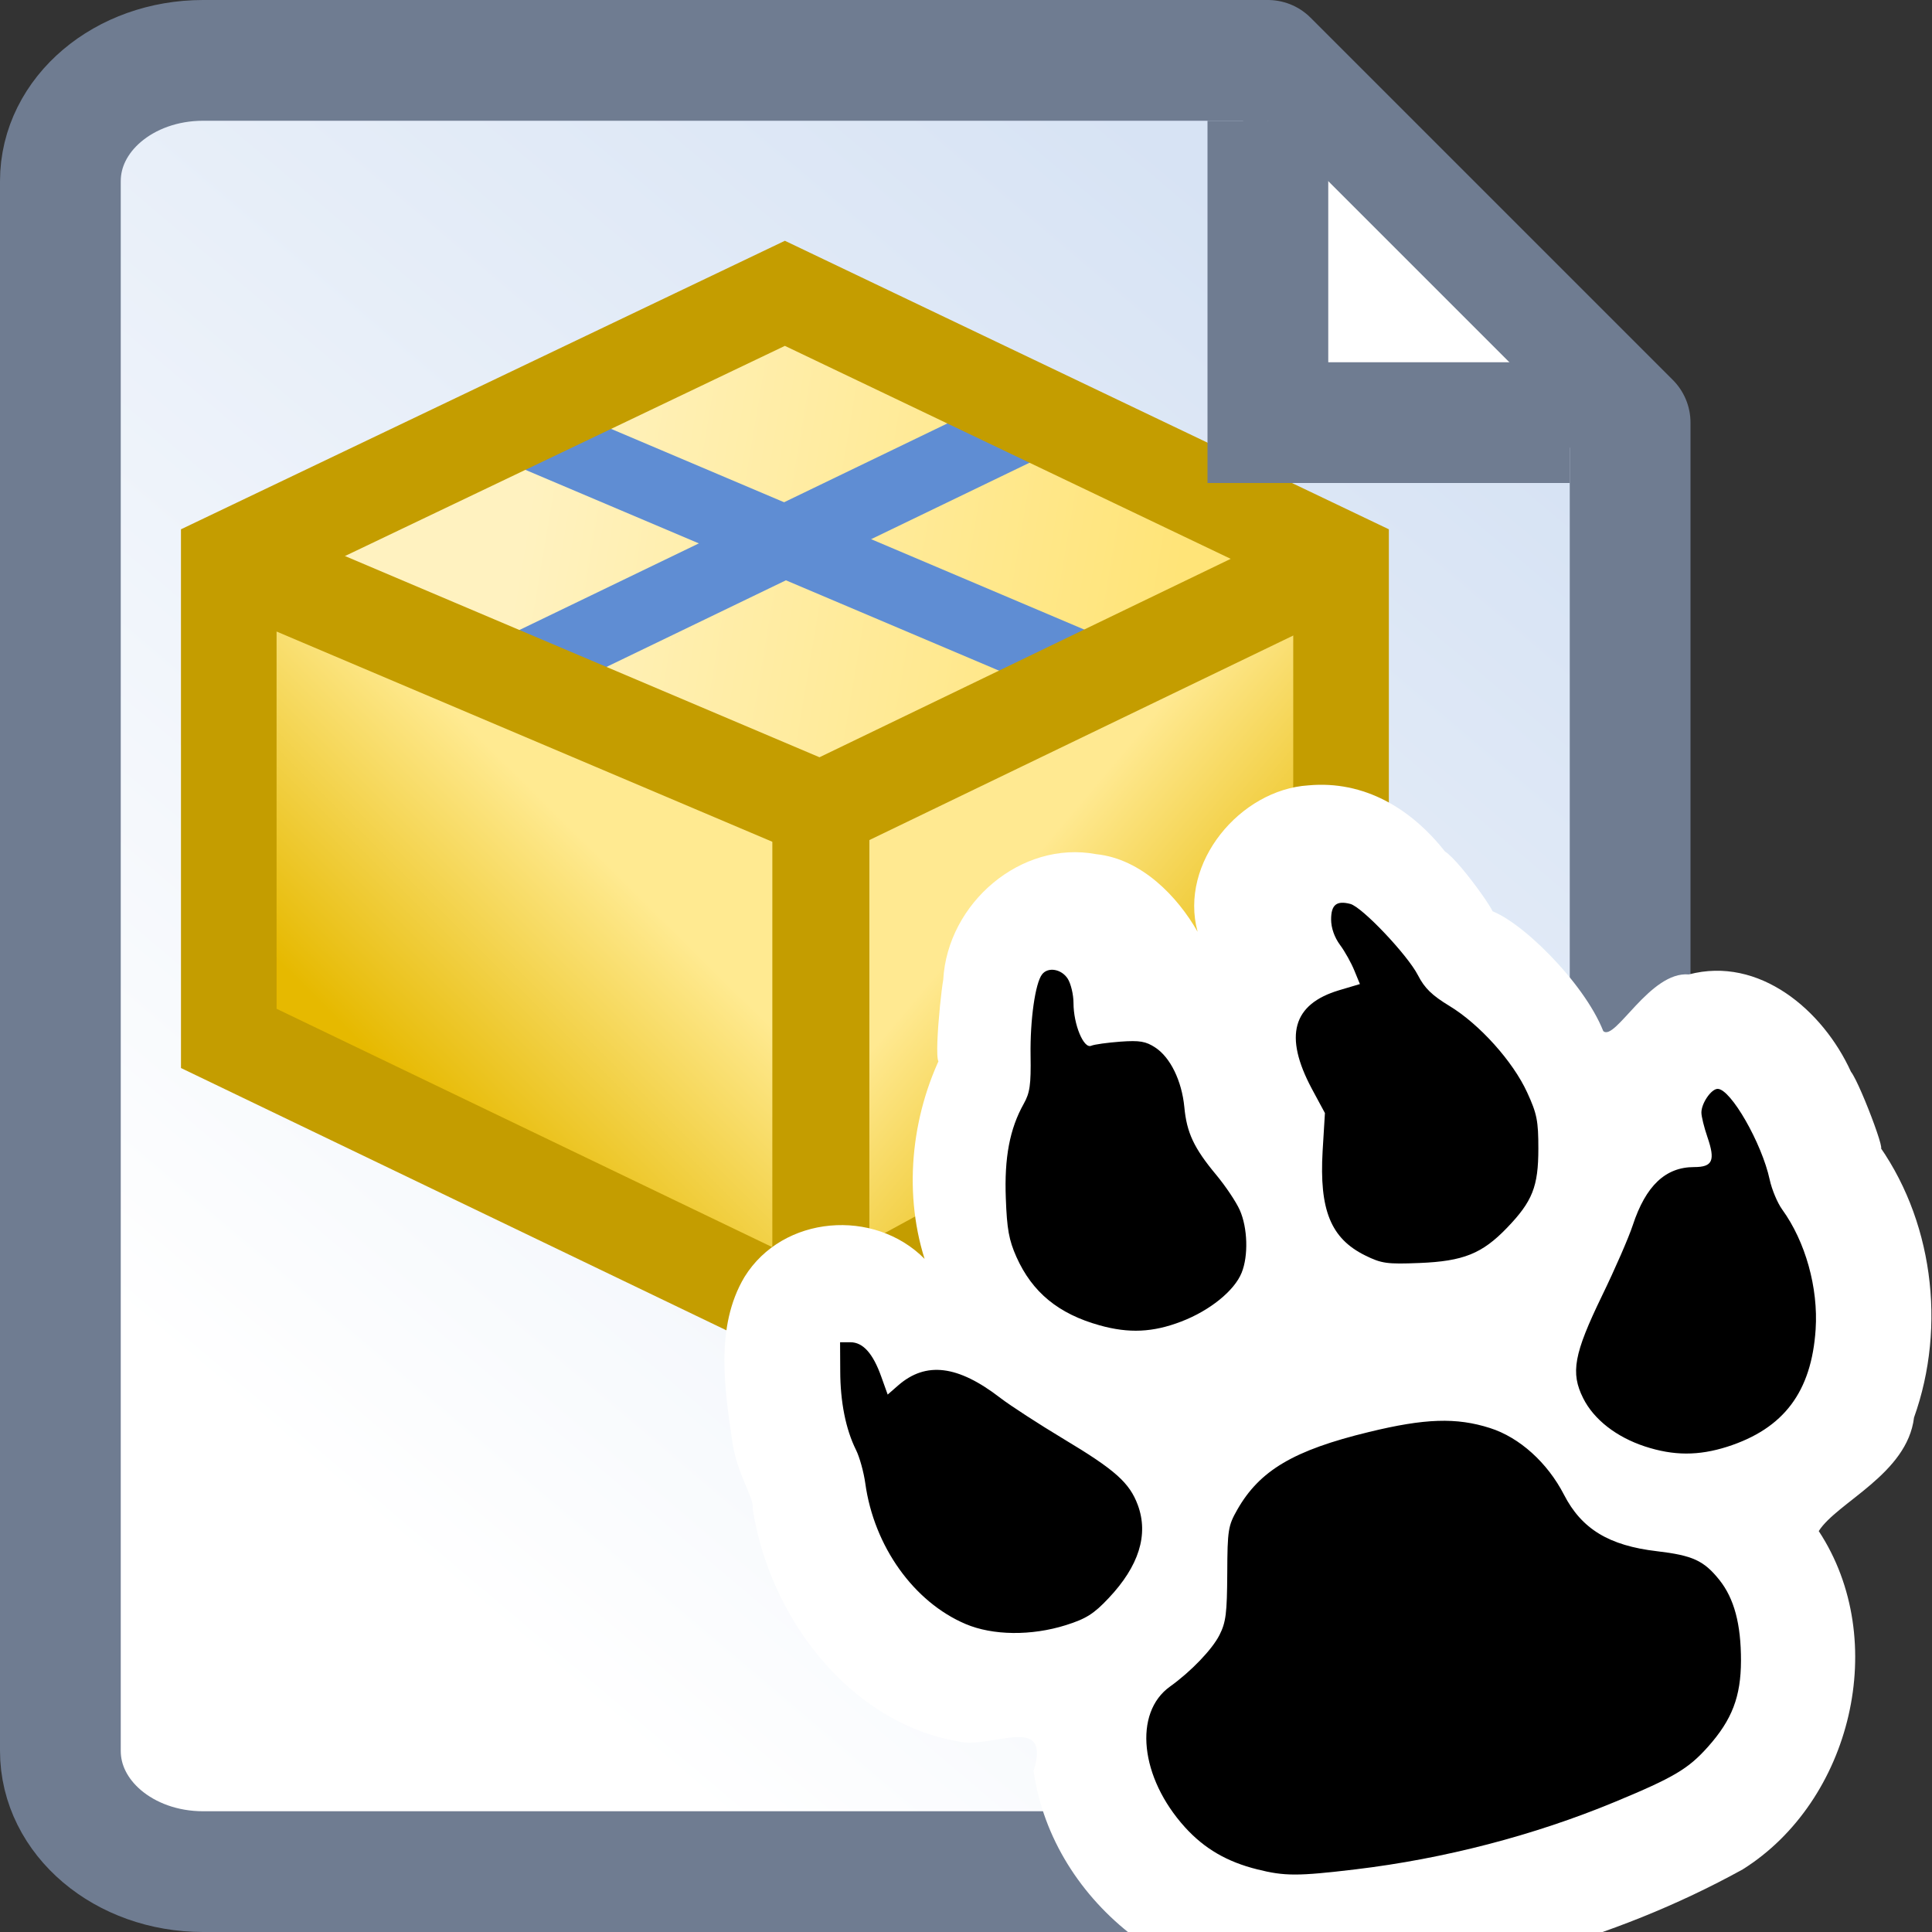 <?xml version="1.0" encoding="UTF-8" standalone="no"?>
<!-- Created with Inkscape (http://www.inkscape.org/) -->

<svg
   xmlns:dc="http://purl.org/dc/elements/1.1/"
   xmlns:cc="http://creativecommons.org/ns#"
   xmlns:rdf="http://www.w3.org/1999/02/22-rdf-syntax-ns#"
   xmlns:svg="http://www.w3.org/2000/svg"
   xmlns="http://www.w3.org/2000/svg"
   xmlns:xlink="http://www.w3.org/1999/xlink"
   xmlns:sodipodi="http://sodipodi.sourceforge.net/DTD/sodipodi-0.dtd"
   xmlns:inkscape="http://www.inkscape.org/namespaces/inkscape"
   width="16"
   height="16"
   id="svg2"
   sodipodi:version="0.32"
   inkscape:version="0.92.3 (2405546, 2018-03-11)"
   version="1.0"
   sodipodi:docname="lazaruspackage_16.svg"
   inkscape:output_extension="org.inkscape.output.svg.inkscape"
   inkscape:export-filename="lazaruspackage_16.png"
   inkscape:export-xdpi="96"
   inkscape:export-ydpi="96">
  <rect width="100%" height="100%" fill="#333333" stroke="none"/>
  <defs
     id="defs4">
    <linearGradient
       id="linearGradient930"
       inkscape:collect="always">
      <stop
         id="stop926"
         offset="0"
         style="stop-color:#ffea91;stop-opacity:1" />
      <stop
         id="stop928"
         offset="1"
         style="stop-color:#e6b900;stop-opacity:1" />
    </linearGradient>
    <linearGradient
       inkscape:collect="always"
       id="linearGradient949">
      <stop
         style="stop-color:#fff2c0;stop-opacity:1"
         offset="0"
         id="stop945" />
      <stop
         style="stop-color:#ffe478;stop-opacity:1"
         offset="1"
         id="stop947" />
    </linearGradient>
    <linearGradient
       inkscape:collect="always"
       id="linearGradient933">
      <stop
         style="stop-color:#ffe991;stop-opacity:1"
         offset="0"
         id="stop929" />
      <stop
         style="stop-color:#e6b800;stop-opacity:1"
         offset="1"
         id="stop931" />
    </linearGradient>
    <linearGradient
       inkscape:collect="always"
       xlink:href="#linearGradient933"
       id="linearGradient935"
       x1="11"
       y1="10"
       x2="14"
       y2="12.5"
       gradientUnits="userSpaceOnUse"
       gradientTransform="translate(-16.511,-2.12)" />
    <linearGradient
       inkscape:collect="always"
       xlink:href="#linearGradient930"
       id="linearGradient943"
       x1="4"
       y1="8"
       x2="1"
       y2="11"
       gradientUnits="userSpaceOnUse"
       gradientTransform="translate(-16.511,-2.12)" />
    <linearGradient
       inkscape:collect="always"
       xlink:href="#linearGradient949"
       id="linearGradient951"
       x1="4.5"
       y1="3"
       x2="13.5"
       y2="4.5"
       gradientUnits="userSpaceOnUse"
       gradientTransform="translate(-16.511,-1.12)" />
    <linearGradient
       inkscape:collect="always"
       id="linearGradient842">
      <stop
         style="stop-color:#d7e3f4;stop-opacity:1"
         offset="0"
         id="stop838" />
      <stop
         style="stop-color:#ffffff;stop-opacity:1"
         offset="1"
         id="stop840" />
    </linearGradient>
    <linearGradient
       inkscape:collect="always"
       xlink:href="#linearGradient842"
       id="linearGradient875"
       gradientUnits="userSpaceOnUse"
       gradientTransform="matrix(1.182,0,0,1,-2.455,0)"
       x1="12.5"
       y1="3.5"
       x2="4"
       y2="12" />
  </defs>
  <sodipodi:namedview
     id="base"
     pagecolor="#ffffff"
     bordercolor="#666666"
     borderopacity="1.0"
     inkscape:pageopacity="0.0"
     inkscape:pageshadow="2"
     inkscape:zoom="56.969697"
     inkscape:cx="8.0000001"
     inkscape:cy="7.75"
     inkscape:document-units="px"
     inkscape:current-layer="layer1"
     showgrid="true"
     objecttolerance="10"
     gridtolerance="10"
     guidetolerance="10"
     showguides="false"
     inkscape:guide-bbox="true"
     inkscape:window-width="1920"
     inkscape:window-height="1137"
     inkscape:window-x="-8"
     inkscape:window-y="-8"
     inkscape:snap-bbox="true"
     inkscape:bbox-paths="true"
     inkscape:bbox-nodes="true"
     inkscape:snap-bbox-edge-midpoints="true"
     inkscape:snap-bbox-midpoints="true"
     inkscape:object-paths="true"
     inkscape:snap-intersection-paths="true"
     inkscape:object-nodes="true"
     inkscape:snap-smooth-nodes="true"
     inkscape:snap-midpoints="true"
     inkscape:snap-object-midpoints="true"
     inkscape:snap-center="true"
     inkscape:window-maximized="1"
     inkscape:snap-grids="true">
    <inkscape:grid
       type="xygrid"
       id="grid2409"
       visible="true"
       enabled="true"
       spacingx="0.5"
       spacingy="0.5"
       empspacing="2"
       snapvisiblegridlinesonly="true"
       originx="0"
       originy="0" />
  </sodipodi:namedview>
  <g
     inkscape:label="Ebene 1"
     inkscape:groupmode="layer"
     id="layer1">
    <path
       style="opacity:1;fill:url(#linearGradient875);fill-opacity:1;fill-rule:evenodd;stroke:#6f7c91;stroke-width:1;stroke-linecap:round;stroke-linejoin:round;stroke-miterlimit:4;stroke-dasharray:none;stroke-dashoffset:0;stroke-opacity:1;paint-order:normal"
       d="M 1.682,0.5 H 10.5 l 3,3 v 11 c 0,0.554 -0.527,1 -1.182,1 H 1.682 C 1.027,15.5 0.5,15.054 0.5,14.5 v -13 c 0,-0.554 0.527,-1 1.182,-1 z"
       id="rect845-6"
       inkscape:connector-curvature="0"
       sodipodi:nodetypes="sccssssss" />
    <g
       id="g930"
       transform="matrix(0.594,0,0,0.588,11.556,2.789)"
       style="stroke-width:2.706">
      <path
         sodipodi:nodetypes="ccccc"
         inkscape:connector-curvature="0"
         id="path831"
         d="m -8.011,6.88 -8.254,-3.75 1.95e-4,6.752 8.254,3.998 z"
         style="fill:url(#linearGradient943);fill-opacity:1;fill-rule:evenodd;stroke:none;stroke-width:2.706px;stroke-linecap:butt;stroke-linejoin:miter;stroke-opacity:1" />
      <path
         sodipodi:nodetypes="ccccc"
         inkscape:connector-curvature="0"
         id="path839"
         d="m -16.265,3.13 7.754,-3.75 7.754,3.77 -7.254,3.515 z"
         style="fill:url(#linearGradient951);fill-opacity:1;fill-rule:evenodd;stroke:none;stroke-width:2.706px;stroke-linecap:butt;stroke-linejoin:miter;stroke-opacity:1" />
      <path
         style="fill:url(#linearGradient935);fill-opacity:1;fill-rule:evenodd;stroke:none;stroke-width:2.706px;stroke-linecap:butt;stroke-linejoin:miter;stroke-opacity:1"
         d="m -8.011,6.88 7.254,-3.75 -1.95e-4,6.752 -7.254,3.998 z"
         id="path833"
         inkscape:connector-curvature="0"
         sodipodi:nodetypes="ccccc" />
      <path
         sodipodi:nodetypes="cc"
         inkscape:connector-curvature="0"
         id="path844-6"
         d="m -8.01,6.666 -1.95e-4,7.214"
         style="fill:#000000;fill-opacity:0;fill-rule:evenodd;stroke:#c49d00;stroke-width:1.353;stroke-linecap:butt;stroke-linejoin:miter;stroke-miterlimit:4;stroke-dasharray:none;stroke-opacity:1" />
      <g
         transform="translate(-16.565,-1.097)"
         id="g852"
         style="stroke-width:2.706">
        <path
           sodipodi:nodetypes="ccccc"
           inkscape:connector-curvature="0"
           id="path846-8"
           d="M 11.081,1.946 3.548,5.619 4.762,6.139 12.227,2.499 Z"
           style="color:#000000;font-style:normal;font-variant:normal;font-weight:normal;font-stretch:normal;font-size:medium;line-height:normal;font-family:sans-serif;font-variant-ligatures:normal;font-variant-position:normal;font-variant-caps:normal;font-variant-numeric:normal;font-variant-alternates:normal;font-feature-settings:normal;text-indent:0;text-align:start;text-decoration:none;text-decoration-line:none;text-decoration-style:solid;text-decoration-color:#000000;letter-spacing:normal;word-spacing:normal;text-transform:none;writing-mode:lr-tb;direction:ltr;text-orientation:mixed;dominant-baseline:auto;baseline-shift:baseline;text-anchor:start;white-space:normal;shape-padding:0;clip-rule:nonzero;display:inline;overflow:visible;visibility:visible;opacity:1;isolation:auto;mix-blend-mode:normal;color-interpolation:sRGB;color-interpolation-filters:linearRGB;solid-color:#000000;solid-opacity:1;vector-effect:none;fill:#5f8dd3;fill-opacity:1;fill-rule:evenodd;stroke:none;stroke-width:2.706;stroke-linecap:round;stroke-linejoin:miter;stroke-miterlimit:4;stroke-dasharray:none;stroke-dashoffset:0;stroke-opacity:1;color-rendering:auto;image-rendering:auto;shape-rendering:auto;text-rendering:auto;enable-background:accumulate" />
        <path
           sodipodi:nodetypes="ccccc"
           inkscape:connector-curvature="0"
           id="path848-9"
           d="M 3.62,2.622 11.871,6.156 13.049,5.573 4.82,2.047 Z"
           style="color:#000000;font-style:normal;font-variant:normal;font-weight:normal;font-stretch:normal;font-size:medium;line-height:normal;font-family:sans-serif;font-variant-ligatures:normal;font-variant-position:normal;font-variant-caps:normal;font-variant-numeric:normal;font-variant-alternates:normal;font-feature-settings:normal;text-indent:0;text-align:start;text-decoration:none;text-decoration-line:none;text-decoration-style:solid;text-decoration-color:#000000;letter-spacing:normal;word-spacing:normal;text-transform:none;writing-mode:lr-tb;direction:ltr;text-orientation:mixed;dominant-baseline:auto;baseline-shift:baseline;text-anchor:start;white-space:normal;shape-padding:0;clip-rule:nonzero;display:inline;overflow:visible;visibility:visible;opacity:1;isolation:auto;mix-blend-mode:normal;color-interpolation:sRGB;color-interpolation-filters:linearRGB;solid-color:#000000;solid-opacity:1;vector-effect:none;fill:#5f8dd3;fill-opacity:1;fill-rule:evenodd;stroke:none;stroke-width:2.706;stroke-linecap:round;stroke-linejoin:miter;stroke-miterlimit:4;stroke-dasharray:none;stroke-dashoffset:0;stroke-opacity:1;color-rendering:auto;image-rendering:auto;shape-rendering:auto;text-rendering:auto;enable-background:accumulate" />
      </g>
      <path
         sodipodi:nodetypes="ccccccc"
         inkscape:connector-curvature="0"
         id="path840"
         d="m -16.265,3.13 1.95e-4,6.752 8.238,4.002 7.269,-4.002 1.95e-4,-6.752 -7.754,-3.742 z"
         style="fill:#000000;fill-opacity:0;fill-rule:evenodd;stroke:#c49d00;stroke-width:1.333;stroke-linecap:butt;stroke-linejoin:miter;stroke-miterlimit:4;stroke-dasharray:none;stroke-opacity:1" />
      <path
         sodipodi:nodetypes="ccc"
         inkscape:connector-curvature="0"
         id="path842"
         d="m -16.265,3.13 8.254,3.536 7.254,-3.536"
         style="fill:#000000;fill-opacity:0;fill-rule:evenodd;stroke:#c49d00;stroke-width:1.353;stroke-linecap:butt;stroke-linejoin:miter;stroke-miterlimit:4;stroke-dasharray:none;stroke-opacity:1" />
    </g>
    <path
       style="fill:#ffffff;fill-rule:evenodd;stroke:#6f7c91;stroke-width:1px;stroke-linecap:butt;stroke-linejoin:miter;stroke-opacity:1"
       d="M 10.5,1 V 3.5 H 13"
       id="path848-6"
       inkscape:connector-curvature="0"
       sodipodi:nodetypes="ccc" />
    <g
       id="g902-6"
       transform="matrix(0.932,0,0,0.95,1.086,1.296)">
      <g
         transform="matrix(0.705,0,0,0.705,4.996,5.351)"
         id="g840-0"
         style="fill:#ffffff;stroke-width:1.418;stroke-miterlimit:4;stroke-dasharray:none">
        <path
           inkscape:connector-curvature="0"
           id="path838-8"
           d="M 7.752,0.186 C 6.894,0.239 6.119,1.142 6.355,1.996 6.104,1.563 5.65,1.095 5.078,1.037 4.131,0.862 3.203,1.641 3.149,2.591 3.103,2.847 2.986,4.092 3.188,3.4 2.757,4.195 2.636,5.175 2.914,6.041 2.281,5.413 1.128,5.498 0.644,6.265 0.265,6.889 0.397,7.672 0.499,8.356 c 0.083,0.41 0.266,0.633 0.25,0.784 0.212,1.331 1.211,2.631 2.584,2.867 0.416,0.104 1.185,-0.363 0.955,0.366 0.241,1.664 1.924,2.886 3.576,2.712 1.859,-0.13 3.72,-0.606 5.362,-1.495 1.369,-0.843 1.865,-2.83 0.958,-4.183 0.232,-0.358 1.115,-0.705 1.201,-1.404 0.413,-1.133 0.239,-2.472 -0.495,-3.437 C 15.151,5.037 14.715,3.883 14.59,3.727 14.236,2.964 13.432,2.295 12.547,2.524 12.056,2.481 11.616,3.359 11.468,3.224 11.222,2.613 10.39,1.815 10.005,1.721 10.308,2.019 9.67,1.121 9.473,1.004 9.047,0.473 8.455,0.123 7.752,0.186 Z"
           style="fill:#ffffff;fill-opacity:1;stroke:none;stroke-width:1.418;stroke-miterlimit:4;stroke-dasharray:none;stroke-opacity:1" />
      </g>
      <path
         sodipodi:nodetypes="csccccccccccscccccccccccsccccccsccsscsccccccccsccccccccsccccscccccccccscsccccc"
         inkscape:connector-curvature="0"
         id="path834-8"
         d="M 8.28,1.652 C 8.107,1.608 8.038,1.662 8.038,1.844 c 0,0.105 0.042,0.222 0.113,0.316 0.062,0.082 0.142,0.224 0.18,0.316 L 8.401,2.643 8.14,2.719 C 7.552,2.891 7.44,3.284 7.794,3.936 L 7.96,4.238 7.931,4.707 c -0.043,0.73 0.103,1.081 0.535,1.291 0.208,0.101 0.277,0.11 0.686,0.094 0.552,-0.022 0.789,-0.115 1.102,-0.434 0.322,-0.328 0.396,-0.511 0.396,-0.98 0,-0.343 -0.017,-0.431 -0.141,-0.695 C 10.33,3.599 9.907,3.138 9.53,2.914 9.31,2.783 9.216,2.694 9.132,2.533 9.001,2.283 8.429,1.69 8.28,1.652 Z M 4.395,2.523 c -0.086,0.108 -0.152,0.564 -0.145,1.002 0.006,0.366 -0.009,0.463 -0.086,0.598 C 3.987,4.432 3.918,4.79 3.938,5.293 3.952,5.672 3.977,5.808 4.072,6.018 4.272,6.456 4.602,6.721 5.121,6.863 5.49,6.964 5.791,6.951 6.149,6.816 6.509,6.681 6.819,6.435 6.91,6.213 6.997,6.004 6.986,5.657 6.887,5.438 6.841,5.336 6.706,5.139 6.588,5 6.308,4.67 6.218,4.48 6.188,4.164 6.156,3.839 6.011,3.549 5.822,3.428 5.703,3.351 5.625,3.338 5.383,3.355 5.221,3.367 5.054,3.389 5.014,3.406 4.919,3.446 4.791,3.142 4.791,2.877 4.791,2.775 4.759,2.641 4.719,2.578 4.64,2.456 4.47,2.428 4.395,2.523 Z m 8.515,1.416 c -0.081,0 -0.205,0.178 -0.205,0.293 0,0.048 0.034,0.183 0.076,0.303 0.102,0.291 0.066,0.371 -0.168,0.371 -0.36,0 -0.609,0.23 -0.773,0.719 -0.05,0.15 -0.224,0.542 -0.387,0.871 -0.356,0.721 -0.399,0.953 -0.238,1.268 0.134,0.263 0.418,0.48 0.777,0.596 0.363,0.117 0.677,0.117 1.039,0.004 C 13.744,8.14 14.093,7.685 14.145,6.912 14.179,6.399 14.017,5.828 13.723,5.43 13.664,5.35 13.593,5.185 13.566,5.062 13.468,4.613 13.075,3.939 12.91,3.939 Z m -11.061,3.133 0.002,0.357 c 5.738e-4,0.379 0.069,0.719 0.199,0.975 0.044,0.086 0.097,0.272 0.117,0.414 0.11,0.778 0.611,1.466 1.264,1.738 0.342,0.143 0.83,0.148 1.264,0.014 0.255,-0.079 0.352,-0.139 0.539,-0.334 C 5.616,9.839 5.739,9.452 5.602,9.086 5.497,8.809 5.319,8.652 4.666,8.268 4.354,8.084 3.996,7.856 3.871,7.762 3.334,7.355 2.931,7.307 2.582,7.605 L 2.449,7.719 2.369,7.5 C 2.264,7.21 2.138,7.072 1.979,7.072 Z M 10.041,8.133 C 9.617,8 9.22,8.013 8.514,8.182 7.567,8.407 7.137,8.657 6.855,9.143 6.741,9.34 6.731,9.39 6.729,9.93 c -0.003,0.491 -0.016,0.603 -0.098,0.762 -0.091,0.177 -0.358,0.451 -0.623,0.637 -0.464,0.325 -0.379,1.126 0.188,1.74 0.245,0.265 0.53,0.428 0.912,0.521 0.345,0.085 0.51,0.085 1.236,0 1.119,-0.131 2.253,-0.42 3.27,-0.834 0.75,-0.305 0.927,-0.41 1.176,-0.684 0.301,-0.332 0.413,-0.618 0.414,-1.062 5.4e-4,-0.452 -0.085,-0.769 -0.273,-1 C 12.736,9.772 12.596,9.708 12.145,9.656 11.541,9.587 11.195,9.381 10.973,8.957 10.765,8.561 10.413,8.249 10.041,8.133 Z"
         style="fill:#000000;fill-opacity:1;stroke:none;stroke-width:1.418;stroke-miterlimit:4;stroke-dasharray:none;stroke-opacity:1"
         transform="matrix(0.705,0,0,0.705,4.996,5.351)" />
    </g>
  </g>
</svg>

